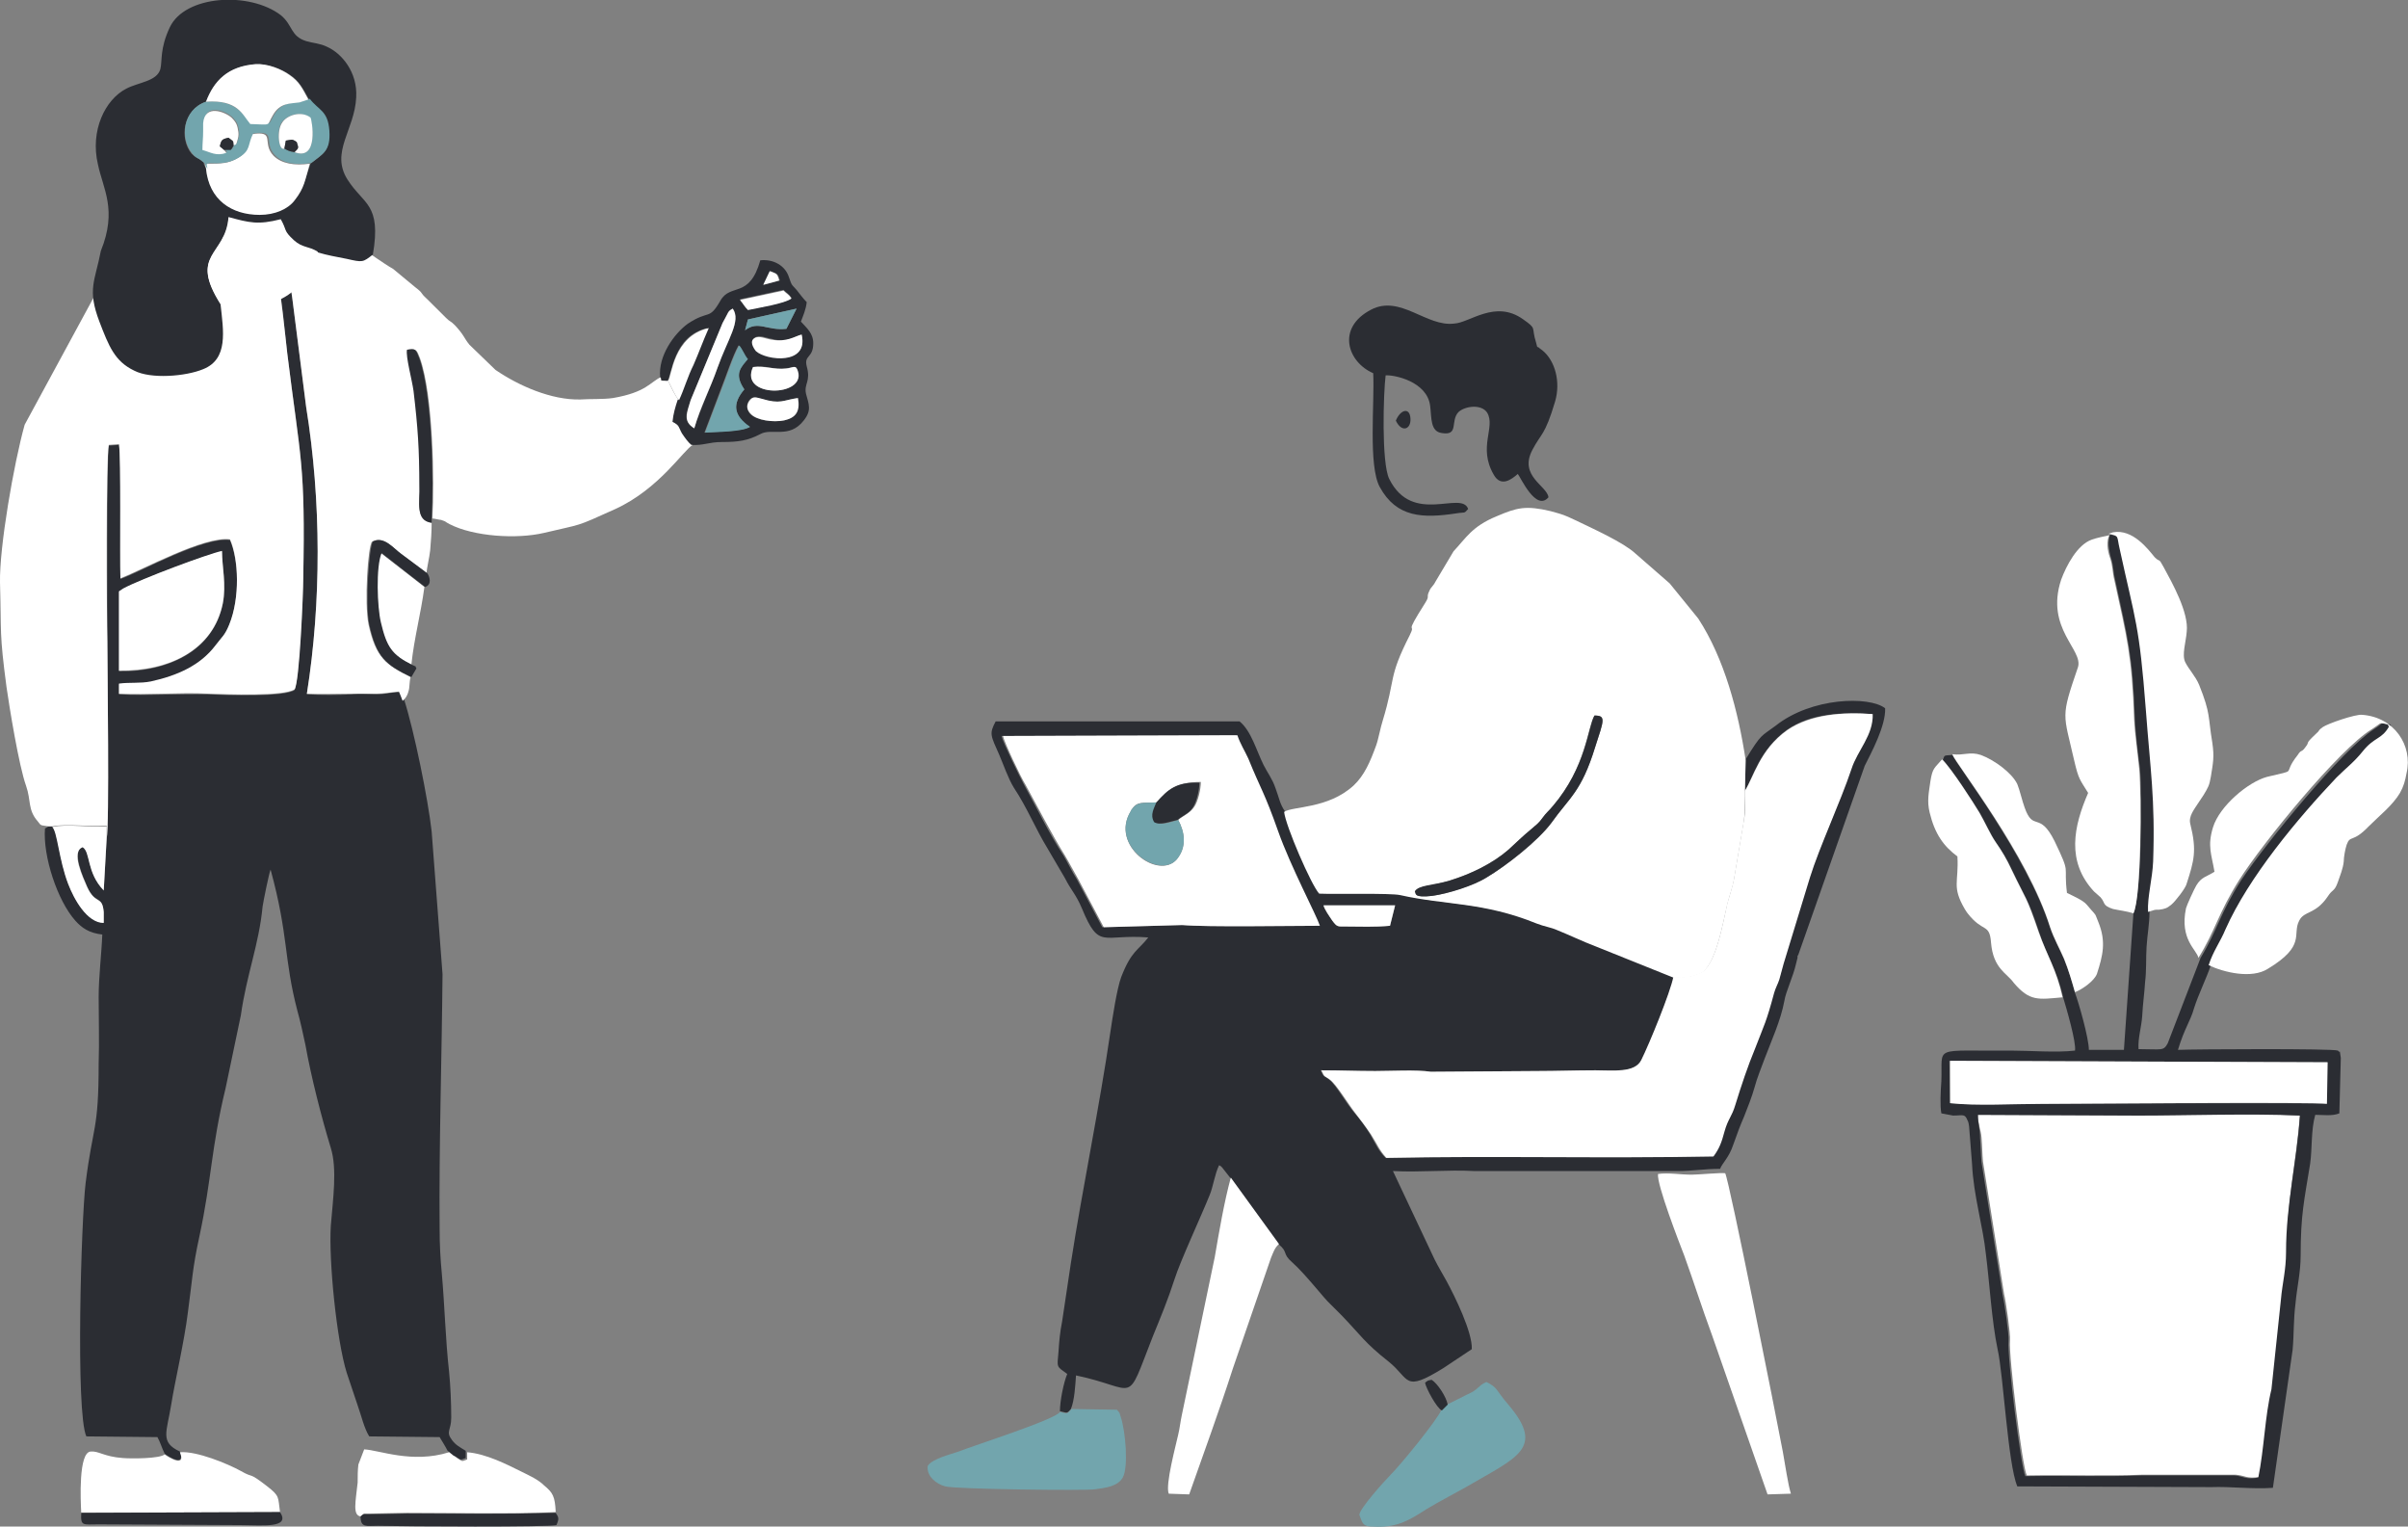 <svg width="426" height="270" viewBox="0 0 426 270" fill="none" xmlns="http://www.w3.org/2000/svg">
<rect x="0" y="0" width="426" height="270" fill="#808080" stroke="none"/>
<g clip-path="url(#clip0)">
<path fill-rule="evenodd" clip-rule="evenodd" d="M308.824 134.306L308.695 139.858C310.116 137.534 311.279 132.628 316.059 129.142C320.193 126.172 326.006 125.914 331.174 126.301C331.174 130.046 328.461 132.886 327.428 135.985C325.49 141.794 321.872 149.799 320.064 155.222L315.413 170.457C315.154 171.361 315.025 172.393 314.638 173.297C314.379 174.072 313.992 174.717 313.733 175.621C312.312 180.915 312.054 181.044 310.374 185.433C309.082 188.532 307.92 192.147 306.886 195.375C306.24 197.57 305.594 197.828 304.948 200.152C304.431 202.089 304.044 203.121 303.01 204.542C283.502 204.8 264.124 204.413 245.133 204.8C243.841 203.509 243.453 202.476 242.42 200.668C241.644 199.377 240.611 197.957 239.577 196.795C238.156 195.117 236.348 191.889 235.185 190.985C234.151 190.081 234.281 190.727 233.635 189.307C236.994 189.307 239.707 189.436 243.195 189.436C245.908 189.436 250.559 189.178 253.013 189.565L272.134 189.436C275.493 189.436 278.981 189.307 282.34 189.307C285.44 189.307 289.316 189.823 290.479 187.499C291.9 184.659 295.517 175.621 296.163 172.781L282.34 167.229C280.143 166.454 277.56 165.163 275.622 164.389C274.459 163.872 273.296 163.743 272.004 163.227C262.444 159.482 255.856 160.128 247.846 158.191C246.166 157.804 236.218 158.062 233.505 157.933C232.084 156.255 227.692 145.926 227.304 143.473C226.4 142.182 226.271 141.02 225.625 139.341C225.108 137.792 224.204 136.63 223.558 135.339C222.266 132.757 221.361 129.271 219.294 127.592H176.144C174.982 129.787 175.24 130.046 176.79 133.531C177.566 135.339 178.341 137.663 179.374 139.341C181.7 142.827 183.25 146.701 185.317 150.057C186.351 151.865 187.384 153.543 188.418 155.351C189.451 157.417 190.356 158.191 191.389 160.644C194.49 168.133 195.006 165.163 203.145 165.809C201.337 168.133 200.174 168.133 198.365 172.781C197.59 174.846 196.815 180.011 196.428 182.593C194.49 195.891 191.518 210.093 189.451 223.392C188.934 226.748 188.418 230.364 187.901 233.72C187.513 235.657 187.384 237.206 187.255 239.143C186.997 241.983 186.867 241.596 188.805 243.016C188.159 244.566 187.513 247.793 187.513 249.601C188.805 249.859 188.676 250.117 189.451 249.213C190.097 247.664 190.226 245.082 190.356 243.274C201.466 245.598 199.011 248.955 203.921 236.432C205.342 232.946 206.634 229.847 207.796 226.232C208.83 223.004 212.318 215.516 213.998 211.384C214.643 209.835 214.902 207.64 215.677 206.091C216.065 206.349 215.806 206.091 216.194 206.478L217.615 208.286L226.142 220.035C227.95 221.455 226.787 221.713 228.596 223.263C231.051 225.457 234.281 229.718 235.314 230.622L237.252 232.558L237.381 232.687C240.74 236.173 241.386 237.465 245.649 240.821C249.525 243.92 248.233 246.373 255.339 241.983L260.377 238.627C260.506 235.657 257.406 229.331 255.856 226.49C255.21 225.328 254.434 224.037 253.788 222.746L246.425 207.124C251.205 207.382 256.114 206.866 260.765 207.124H297.068C299.264 207.124 301.589 206.737 304.302 206.737C304.69 205.704 305.853 204.8 306.628 202.476C307.403 200.281 307.79 199.248 308.566 197.441C309.082 196.15 309.987 193.826 310.374 192.405C310.891 190.469 311.537 189.049 312.183 187.241C313.346 184.142 315.025 180.527 315.671 177.041C315.929 175.363 317.221 172.781 317.738 170.457L317.997 169.424C317.997 169.295 317.997 169.295 317.997 169.166C317.997 169.037 317.997 169.037 318.126 168.907L329.882 135.468C331.045 133.144 333.629 128.367 333.499 125.268C330.657 123.074 320.451 123.332 314.121 128.367C311.537 130.304 311.666 129.658 308.824 134.306ZM218.648 130.046C219.165 131.466 219.94 132.628 220.586 134.177C222.783 139.6 223.428 140.116 225.883 147.088C228.079 153.285 232.601 161.806 233.247 163.743C227.95 163.743 213.352 164.001 208.959 163.614L195.006 164.001L190.485 155.48C189.58 154.06 188.934 152.64 188.159 151.349C185.705 147.604 183.508 143.086 181.183 138.825C180.408 137.405 177.436 131.337 177.178 130.175L218.648 130.046ZM245.908 163.743C243.195 164.001 240.611 163.872 238.285 163.872C236.606 163.872 236.477 164.001 235.702 162.839C235.185 162.065 234.281 160.903 234.151 160.128H246.812L245.908 163.743Z" fill="#2B2D33"/>
<path fill-rule="evenodd" clip-rule="evenodd" d="M227.174 143.602C227.432 146.055 231.954 156.513 233.375 158.062C236.088 158.191 246.036 157.933 247.715 158.321C255.725 160.128 262.314 159.483 271.874 163.356C273.166 163.872 274.329 164.001 275.491 164.518C277.429 165.292 280.142 166.584 282.209 167.358L296.033 172.91C298.1 173.039 298.875 172.91 300.684 172.264C303.526 171.102 304.818 163.098 305.593 159.87C305.981 158.321 306.497 157.029 306.756 155.609L308.435 145.668C308.823 143.215 308.564 142.311 308.694 139.987L308.823 134.435C307.531 125.914 305.076 116.489 300.425 109.388L295.387 103.191L289.315 97.897C287.248 95.961 281.822 93.508 278.592 91.958C276.654 91.055 276.654 91.055 274.329 90.409C269.936 89.376 268.386 89.763 264.768 91.313C260.376 93.12 259.342 95.186 257.146 97.51L253.916 102.933C253.529 103.707 253.141 103.836 252.883 104.482C252.237 105.773 253.012 105.257 252.108 106.677C248.103 113.003 250.687 109.775 249.395 112.358C245.519 119.975 246.94 119.846 244.615 127.463C244.227 128.625 243.84 130.82 243.452 131.853C242.418 134.694 241.385 137.147 239.447 138.954C234.925 143.086 228.724 142.569 227.174 143.602ZM250.299 157.675C250.945 156.642 253.4 156.771 256.5 155.738C260.247 154.576 263.993 152.769 266.836 150.316C268.257 149.025 269.419 147.863 270.84 146.701C271.874 145.797 272.262 145.668 272.908 144.635C273.554 143.731 274.07 143.473 274.716 142.569C280.659 135.597 280.788 128.625 282.08 126.56C284.147 126.56 283.76 127.334 282.209 132.111C279.755 139.987 277.688 140.891 274.458 145.539C272.132 148.766 266.448 153.156 262.96 155.222C260.764 156.513 256.242 158.062 253.4 158.45C250.041 158.837 250.557 158.062 250.299 157.675Z" fill="white"/>
<path fill-rule="evenodd" clip-rule="evenodd" d="M406.88 197.311C397.836 196.795 387.243 197.182 378.328 197.311L349.906 197.182C349.906 198.731 350.423 199.764 350.552 201.185C350.681 202.734 350.681 204.025 350.811 205.445L354.557 228.943C354.816 229.847 355.72 236.044 355.591 237.077C355.332 239.788 357.787 259.542 358.562 260.962C365.538 260.833 372.773 261.091 379.104 260.833H395.511C397.19 260.962 397.449 261.608 399.774 261.22C400.808 256.185 400.937 250.375 402.1 245.598L403.779 229.718C404.037 226.748 404.683 224.553 404.683 221.326C404.425 212.934 406.234 205.445 406.88 197.311Z" fill="white"/>
<path fill-rule="evenodd" clip-rule="evenodd" d="M308.695 139.858C308.565 142.182 308.953 143.086 308.436 145.539L306.757 155.48C306.498 156.9 305.982 158.321 305.594 159.741C304.819 163.098 303.527 171.102 300.685 172.135C299.005 172.781 298.23 172.91 296.034 172.781C295.517 175.492 291.771 184.659 290.349 187.499C289.187 189.823 285.311 189.307 282.21 189.307C278.722 189.307 275.363 189.436 272.004 189.436L253.142 189.565C250.688 189.178 246.037 189.436 243.324 189.436C239.836 189.436 237.123 189.307 233.764 189.307C234.41 190.727 234.28 190.211 235.314 190.985C236.477 191.889 238.415 195.117 239.706 196.795C240.611 197.957 241.774 199.506 242.549 200.668C243.711 202.476 243.97 203.38 245.262 204.8C264.253 204.413 283.761 204.929 303.139 204.542C304.173 203.121 304.561 202.089 305.077 200.152C305.723 197.828 306.369 197.57 307.015 195.375C308.049 192.018 309.211 188.532 310.503 185.433C312.183 181.044 312.441 180.915 313.862 175.621C314.121 174.717 314.508 174.072 314.767 173.297C315.025 172.393 315.283 171.361 315.542 170.457L320.193 155.222C321.872 149.799 325.619 141.795 327.557 135.985C328.59 132.757 331.432 130.046 331.303 126.301C326.135 125.914 320.322 126.301 316.188 129.142C311.278 132.628 310.245 137.534 308.695 139.858Z" fill="white"/>
<path fill-rule="evenodd" clip-rule="evenodd" d="M177.436 130.175C177.694 131.337 180.536 137.405 181.44 138.825C183.766 143.085 186.091 147.604 188.417 151.348C189.192 152.64 189.838 153.931 190.742 155.48L195.264 164.001L209.217 163.614C213.609 164.001 228.208 163.743 233.505 163.743C232.859 161.806 228.337 153.285 226.141 147.088C223.686 140.116 223.04 139.599 220.844 134.177C220.198 132.757 219.423 131.595 218.906 130.045L177.436 130.175ZM208.441 145.022C209.604 147.217 209.992 149.799 208.183 151.994C204.953 155.738 196.297 149.541 200.044 143.473C200.044 143.473 200.173 143.344 200.173 143.215C201.207 141.665 201.982 142.053 204.695 141.923C206.762 139.599 208.183 138.308 212.446 138.308C212.446 139.6 211.93 141.794 211.284 142.698C210.509 143.86 209.346 144.247 208.441 145.022Z" fill="white"/>
<path fill-rule="evenodd" clip-rule="evenodd" d="M377.423 161.548L375.744 185.692H369.543C369.543 183.626 367.734 177.3 367.088 175.621C366.571 173.685 365.925 171.49 365.15 169.682C364.375 167.875 363.342 166.067 362.696 164.13C358.561 151.22 346.159 135.339 345.384 133.532C343.704 133.661 344.092 133.532 343.704 134.435C345.384 136.114 349.13 141.924 350.293 143.86C351.198 145.41 352.231 147.734 353.135 149.025C354.298 150.703 355.073 151.994 355.978 153.931C358.561 159.353 358.561 158.45 360.758 164.905C362.179 169.295 363.858 171.361 365.021 176.525C365.538 178.203 367.346 184.401 367.088 185.821C363.858 186.208 359.078 185.821 355.719 185.821C341.637 185.95 343.704 184.788 343.446 191.243C343.317 192.922 343.188 195.633 343.446 196.924L345.513 197.312C347.322 197.312 347.58 196.924 348.097 198.215C348.226 198.344 348.355 199.119 348.355 199.248L348.872 205.833C349.13 211.514 350.81 216.807 351.327 221.842C351.973 226.878 352.36 233.72 353.394 238.627C354.427 243.145 355.202 258.897 356.882 262.899L391.247 263.028C394.477 262.899 398.482 263.416 402.099 263.157L405.587 238.756C405.846 235.915 405.716 233.591 406.104 230.493C406.362 227.652 407.008 225.07 407.008 222.101C407.008 214.741 407.654 212.288 408.688 205.833C409.075 203.122 408.817 199.894 409.592 197.182C411.013 197.182 412.563 197.441 413.855 196.924L414.114 187.112C413.726 184.917 414.243 186.596 413.597 185.821C412.693 185.434 388.275 185.563 385.304 185.692C386.467 181.818 387.5 180.656 388.146 178.333C388.921 175.879 390.343 173.039 391.118 170.715C391.893 168.391 393.056 166.584 394.089 164.389C398.223 155.093 406.879 144.764 413.726 137.534C415.406 135.856 416.827 134.823 418.377 132.886C420.444 130.304 421.736 130.691 423.028 128.496C422.382 127.98 423.803 128.367 422.124 127.98C421.219 127.722 421.736 127.851 419.927 129.013C414.372 132.628 400.936 149.025 396.544 155.609C392.797 161.419 392.28 164.518 389.309 169.424L383.495 184.53C382.72 185.95 382.462 185.563 378.328 185.563C378.199 183.626 378.844 181.689 378.974 179.753C379.103 177.429 379.361 175.75 379.49 173.685C379.749 171.619 379.62 169.553 379.749 167.487C379.878 165.292 380.266 163.485 380.266 161.29C380.266 158.708 381.041 155.48 381.17 152.511C381.687 141.278 380.653 136.114 379.878 125.656C378.715 110.55 378.199 110.163 375.227 97.123C374.71 94.928 375.227 94.928 373.289 94.54C372.902 95.573 373.031 97.123 373.418 98.543C373.935 100.092 373.806 100.996 374.194 102.545C376.39 112.745 377.294 115.714 377.682 127.205C377.811 129.787 378.199 133.144 378.586 135.985C378.974 140.633 378.844 158.708 377.423 161.548ZM344.996 195.117L344.867 187.628L411.659 187.887L411.53 195.246C410.238 194.988 365.021 195.246 361.145 195.246C356.365 195.117 349.776 195.633 344.996 195.117ZM349.906 197.182L378.328 197.312C387.242 197.312 397.836 196.924 406.879 197.312C406.362 205.445 404.424 212.934 404.424 221.455C404.424 224.683 403.778 226.878 403.52 229.847L401.841 245.728C400.678 250.505 400.549 256.315 399.515 261.35C397.19 261.737 396.931 261.092 395.252 260.963H378.845C372.514 261.221 365.279 260.963 358.303 261.092C357.528 259.671 355.073 239.918 355.332 237.206C355.461 236.173 354.557 230.105 354.298 229.072L350.552 205.575C350.422 204.154 350.422 202.863 350.293 201.314C350.293 199.636 349.906 198.732 349.906 197.182Z" fill="#2B2D33"/>
<path fill-rule="evenodd" clip-rule="evenodd" d="M388.923 169.424C391.894 164.647 392.411 161.548 396.158 155.609C400.421 148.895 413.857 132.499 419.541 129.013C421.35 127.851 420.833 127.851 421.738 127.98C423.288 128.367 421.996 127.98 422.642 128.496C421.35 130.82 420.058 130.304 417.991 132.886C416.441 134.823 415.02 135.855 413.34 137.534C406.493 144.764 397.837 155.093 393.703 164.389C392.799 166.583 391.507 168.262 390.732 170.715C393.445 172.006 398.354 173.168 401.196 171.36C408.043 167.229 405.459 165.292 406.751 162.839C407.656 161.032 409.594 161.806 411.79 158.579C412.694 157.158 412.953 157.804 413.598 155.996C413.986 154.834 414.503 153.672 414.632 152.381C414.632 151.607 414.89 150.187 415.149 149.412C415.795 147.604 416.182 149.154 419.024 146.184C420.962 144.247 423.288 142.44 424.58 140.245C425.226 139.083 425.484 138.179 425.742 136.759C426.905 131.853 423.546 126.818 417.862 126.43C416.699 126.301 411.79 127.98 410.885 128.625C409.981 129.271 410.498 129.142 409.723 129.787C407.526 131.853 408.818 130.949 407.785 132.24C407.139 133.144 407.139 132.499 406.493 133.531C403.522 137.276 406.881 135.984 401.067 137.405C397.708 138.308 392.669 142.569 391.507 146.313C390.473 149.67 391.248 151.09 391.765 154.189C390.344 155.093 389.44 155.093 388.535 156.642C388.148 157.288 386.856 160.128 386.727 160.644C385.564 166.196 388.665 168.004 388.923 169.424Z" fill="white"/>
<path fill-rule="evenodd" clip-rule="evenodd" d="M242.936 66.007C243.195 71.301 242.032 82.404 244.099 86.148C247.071 91.571 251.721 91.7 257.664 90.796C259.215 90.538 258.956 90.925 259.731 90.022C258.569 86.665 249.913 92.991 245.779 84.728C244.358 81.888 244.745 69.364 245.133 66.394C246.554 66.265 252.497 67.427 253.013 71.817C253.272 73.883 253.013 76.336 255.08 76.594C258.181 77.111 256.502 74.399 258.052 72.85C259.215 71.817 262.057 71.43 263.09 72.979C264.641 75.561 261.411 79.047 264.253 83.953C265.545 86.277 267.483 84.728 268.516 83.824C269.033 84.47 271.746 90.538 273.942 87.956C273.684 85.89 268.646 84.212 271.1 79.564C272.65 76.594 273.296 77.111 275.105 71.042C276.139 67.556 275.105 63.812 272.909 62.005L272.392 61.617C271.746 60.972 272.134 62.005 271.746 60.585C270.842 57.744 272.004 58.261 269.421 56.453C264.511 52.967 259.99 57.099 257.277 57.228C252.367 57.873 247.717 52.063 242.549 54.775C236.348 58.002 238.415 64.07 242.936 66.007Z" fill="#2B2D33"/>
<path fill-rule="evenodd" clip-rule="evenodd" d="M377.424 161.548C378.845 158.708 378.845 140.632 378.457 136.114C378.199 133.273 377.682 129.916 377.553 127.334C377.165 115.843 376.261 112.745 374.065 102.674C373.677 101.125 373.806 100.221 373.289 98.672C372.773 97.252 372.643 95.702 373.16 94.669C372.514 94.799 370.706 95.186 370.06 95.444C367.476 96.348 365.538 100.092 364.634 102.545C361.791 111.195 368.639 114.94 367.605 118.038C364.504 127.076 365.021 126.043 366.959 134.564C367.734 137.921 367.993 137.921 369.414 140.245C366.83 146.184 365.538 152.381 370.447 157.675L371.61 158.708C372.514 159.741 371.868 160.128 373.806 160.773C374.969 161.032 376.261 161.161 377.424 161.548Z" fill="white"/>
<path fill-rule="evenodd" clip-rule="evenodd" d="M380.008 161.29C381.429 160.903 380.912 160.903 381.945 160.903C382.979 160.774 383.367 160.644 384.142 159.999C384.788 159.482 386.726 157.029 386.855 156.255C388.147 152.252 388.663 150.445 387.501 145.797C387.113 144.377 388.147 143.215 389.051 141.794L389.826 140.632C390.601 139.341 390.86 138.954 391.118 137.405C391.506 134.952 391.764 133.919 391.376 131.337C390.601 126.689 391.118 126.301 389.051 121.137C388.405 119.588 387.242 118.426 386.596 117.135C385.95 115.843 386.726 113.52 386.855 111.712C387.242 108.355 384.271 103.062 382.721 100.221C381.816 98.543 382.204 99.576 381.17 98.543C380.008 97.123 377.295 93.508 373.806 94.153L373.031 94.411C374.969 94.799 374.452 94.799 374.969 96.993C377.811 110.034 378.457 110.421 379.62 125.527C380.395 135.985 381.299 141.278 380.912 152.381C380.783 155.48 379.878 158.579 380.008 161.29Z" fill="white"/>
<path fill-rule="evenodd" clip-rule="evenodd" d="M344.996 195.117C349.647 195.633 356.365 195.246 361.274 195.246C365.15 195.246 410.367 194.859 411.659 195.246L411.788 187.887L344.996 187.628V195.117Z" fill="white"/>
<path fill-rule="evenodd" clip-rule="evenodd" d="M293.321 207.64C293.062 209.448 297.067 219.777 297.971 222.101C299.651 226.749 301.072 231.267 302.881 236.174L312.699 264.319L316.833 264.19C316.317 262.641 315.8 258.897 315.412 256.831C314.12 249.988 305.981 209.061 305.206 207.511C304.56 207.382 300.426 207.769 299.263 207.769C297.196 207.769 295.258 207.382 293.321 207.64Z" fill="white"/>
<path fill-rule="evenodd" clip-rule="evenodd" d="M226.269 220.035L217.743 208.286C216.58 212.546 215.676 217.84 214.901 222.359L209.087 250.246C208.829 251.408 208.699 252.699 208.441 253.732C208.053 255.54 206.116 262.641 206.762 264.19L210.379 264.319C212.963 256.96 215.676 249.601 218.13 241.983L224.848 222.488C225.236 221.584 225.494 220.68 226.269 220.035Z" fill="white"/>
<path fill-rule="evenodd" clip-rule="evenodd" d="M187.512 249.73C186.866 251.021 172.267 255.669 169.684 256.702C168.262 257.218 164.903 257.993 164.128 259.284C163.87 261.091 165.679 262.512 167.229 262.899C169.038 263.415 192.292 263.674 193.713 263.415C195.651 263.157 197.718 262.899 198.622 261.35C199.656 259.542 199.139 253.087 198.235 250.504C197.976 249.601 198.106 249.988 197.589 249.342L189.579 249.213C188.675 250.246 188.804 249.988 187.512 249.73Z" fill="#72A5AD"/>
<path fill-rule="evenodd" clip-rule="evenodd" d="M364.893 176.396C363.73 171.231 362.18 169.166 360.629 164.776C358.433 158.321 358.433 159.224 355.849 153.802C354.945 151.865 354.17 150.574 353.007 148.896C352.103 147.604 351.069 145.28 350.165 143.731C349.002 141.794 345.255 135.985 343.576 134.306C342.284 135.855 341.896 135.726 341.509 138.179C341.251 140.116 340.863 141.665 341.38 143.731C342.284 147.475 343.834 149.67 346.289 151.478C346.547 156.126 345.255 156.771 347.581 160.774C347.968 161.419 347.839 161.161 348.098 161.548C350.811 165.034 351.973 163.227 352.232 166.713C352.619 171.361 355.074 172.135 356.237 173.814C359.079 177.17 360.629 176.783 364.893 176.396Z" fill="white"/>
<path fill-rule="evenodd" clip-rule="evenodd" d="M255.983 248.439L254.95 249.472C254.046 251.408 247.844 259.026 245.907 260.963C244.873 261.995 240.48 266.902 240.48 267.934C240.997 269.226 240.997 269.871 242.418 270C246.294 270.258 248.361 269.484 251.591 267.418C252.754 266.643 253.141 266.514 254.175 265.869L259.342 263.028C268.386 257.735 273.424 256.185 266.836 248.439C264.51 245.728 265.027 245.469 262.96 244.437C262.055 244.824 261.926 245.082 261.151 245.728C260.505 246.244 260.118 246.373 259.601 246.631L255.983 248.439Z" fill="#72A5AD"/>
<path fill-rule="evenodd" clip-rule="evenodd" d="M345.385 133.402C346.16 135.339 358.691 151.09 362.696 164.001C363.342 165.938 364.376 167.746 365.151 169.553C365.926 171.49 366.572 173.685 367.089 175.492C368.381 174.976 370.448 173.555 370.965 172.264C371.998 169.037 372.644 166.584 371.223 163.098C370.577 161.548 370.965 162.065 369.931 160.903L369.156 159.999C368.51 159.224 366.701 158.45 365.668 157.933C365.022 152.64 366.443 154.964 363.472 148.766C360.759 143.344 359.725 147.217 358.175 142.827C357.787 141.795 357.27 139.6 356.883 138.696C355.978 136.759 352.878 134.435 350.423 133.532C348.485 132.886 347.452 133.661 345.385 133.402Z" fill="white"/>
<path fill-rule="evenodd" clip-rule="evenodd" d="M250.299 157.675C250.557 158.062 250.04 158.837 253.399 158.45C256.242 158.062 260.763 156.642 262.96 155.222C266.448 153.156 272.003 148.766 274.458 145.539C277.687 141.02 279.754 140.116 282.209 132.111C283.759 127.334 284.147 126.56 282.08 126.56C280.917 128.625 280.659 135.597 274.716 142.569C273.941 143.473 273.553 143.731 272.907 144.635C272.132 145.668 271.874 145.797 270.84 146.701C269.419 147.863 268.256 149.025 266.835 150.316C263.993 152.769 260.247 154.576 256.5 155.738C253.399 156.642 250.945 156.513 250.299 157.675Z" fill="#2B2D33"/>
<path fill-rule="evenodd" clip-rule="evenodd" d="M208.442 145.022C207.15 145.409 205.341 146.055 204.308 145.409C203.404 143.989 204.308 142.956 204.696 141.923C201.982 142.052 201.207 141.794 200.174 143.214C200.174 143.214 200.045 143.344 200.045 143.473C196.298 149.541 205.083 155.609 208.184 151.994C209.992 149.799 209.605 147.217 208.442 145.022Z" fill="#72A5AD"/>
<path fill-rule="evenodd" clip-rule="evenodd" d="M245.907 163.743L246.811 160.128H234.15C234.28 160.773 235.184 162.065 235.701 162.839C236.605 164.001 236.605 163.872 238.285 163.872C240.61 163.872 243.194 164.001 245.907 163.743Z" fill="white"/>
<path fill-rule="evenodd" clip-rule="evenodd" d="M204.567 141.924C204.179 142.956 203.404 144.118 204.179 145.409C205.213 146.055 207.022 145.28 208.313 145.022C209.218 144.247 210.381 143.86 211.026 142.827C211.672 141.924 212.189 139.729 212.189 138.438C208.055 138.308 206.634 139.6 204.567 141.924Z" fill="#2B2D33"/>
<path fill-rule="evenodd" clip-rule="evenodd" d="M255.081 249.471L256.114 248.439C255.856 247.018 254.306 244.694 253.272 244.049C252.497 244.178 252.626 244.178 252.109 244.565C252.239 245.469 254.176 249.084 255.081 249.471Z" fill="#2B2D33"/>
<path fill-rule="evenodd" clip-rule="evenodd" d="M246.941 74.4C247.975 76.594 249.654 75.949 249.525 74.012C249.396 71.946 247.717 72.463 246.941 74.4Z" fill="#2B2D33"/>
</g>
<g clip-path="url(#clip1)">
<path fill-rule="evenodd" clip-rule="evenodd" d="M18.865 148.328L18.352 157.383C15.272 154.195 16.042 150.624 14.63 149.731C12.577 150.496 14.758 155.215 15.4 156.745C16.812 160.061 17.967 158.148 18.352 161.209C18.352 161.847 18.352 162.485 18.352 163.122C15.272 163.122 13.09 158.914 12.063 156.235C10.395 151.899 10.267 146.925 9.24 146.16H8.598L7.956 146.542C7.571 151.389 10.138 159.296 13.347 162.867C14.502 164.143 15.785 165.035 18.095 165.291C17.967 168.734 17.454 172.688 17.454 176.386C17.454 180.213 17.582 184.294 17.454 188.12C17.454 200.109 16.427 198.961 15.143 209.291C14.373 215.668 13.347 249.721 15.272 254.058L27.849 254.185C28.363 255.078 28.619 256.098 29.133 257.119C29.774 257.629 32.855 259.542 31.828 256.736C28.234 255.078 29.518 253.292 30.288 248.446C30.93 244.365 32.598 237.35 33.24 232.121C34.01 226.509 34.01 224.469 35.293 218.602C37.475 208.399 37.347 203.042 39.913 192.456L42.609 179.575C43.636 172.305 45.817 167.076 46.459 160.317C46.587 159.424 47.614 154.322 47.871 153.812C51.079 165.546 50.181 169.499 52.619 178.81C53.133 180.595 53.646 183.018 54.031 184.804C55.058 190.543 56.855 197.558 58.523 203.042C59.678 206.741 58.908 212.097 58.523 216.816C58.138 222.938 59.55 237.095 61.347 242.834L63.272 248.573C63.913 250.359 64.427 252.655 65.325 254.058L77.775 254.185C78.159 254.823 78.801 255.843 79.186 256.608L79.7 256.991L79.828 257.119C80.341 257.501 79.956 257.374 80.598 257.629C81.625 258.266 81.368 258.266 82.395 257.884V256.608C81.368 255.971 80.598 255.588 79.956 254.695C78.801 253.165 79.828 253.037 79.828 250.742C79.828 248.191 79.7 245.13 79.443 242.579C78.801 236.84 78.673 230.973 78.159 225.234C77.903 222.556 77.775 220.132 77.775 217.326C77.646 202.659 78.159 187.227 78.288 172.305L76.363 147.052C75.721 141.313 73.282 129.325 71.486 123.713L70.587 122.437C69.176 122.437 68.149 122.82 66.48 122.82C65.069 122.82 63.785 122.693 62.373 122.82C59.55 122.948 56.983 122.948 54.288 122.82C56.855 106.495 56.855 88.767 54.16 72.059L51.721 52.929C50.951 47.062 50.694 48.337 49.154 44.639H48.127C47.229 45.914 48.384 46.679 48.898 48.465C49.796 51.398 50.438 59.433 50.823 62.622C53.261 81.625 54.031 82.135 53.646 102.414C53.646 104.965 52.876 120.907 52.106 122.055C50.309 123.33 40.17 122.948 36.833 122.82C31.7 122.693 26.181 123.075 21.047 122.82V121.035C22.972 120.779 24.769 121.035 26.694 120.652C31.315 119.632 35.422 117.846 38.117 114.275C39.272 112.744 39.785 112.489 40.555 110.576C42.48 105.857 42.224 99.098 40.684 95.527C36.063 94.889 25.154 101.011 21.304 102.414C21.176 98.205 21.432 81.115 21.047 78.692L19.25 78.819C18.865 80.86 18.994 109.173 18.994 113.51C18.994 117.463 19.379 146.67 18.865 148.328ZM21.817 104.199C24.898 102.414 36.833 97.95 39.272 97.567C39.272 100.373 40.17 103.562 39.4 106.878C37.732 114.913 30.031 118.866 21.047 118.739V104.71L21.817 104.199Z" fill="#2B2D33"/>
<path fill-rule="evenodd" clip-rule="evenodd" d="M8.6 146.16H9.241C11.937 145.649 15.915 146.287 18.867 146.032V148.2C19.38 146.542 18.995 117.336 18.995 113.382C18.867 109.046 18.739 80.732 19.252 78.691L21.049 78.564C21.434 81.115 21.177 98.205 21.305 102.286C25.284 100.756 36.193 94.761 40.685 95.399C42.225 98.843 42.482 105.73 40.557 110.449C39.787 112.362 39.273 112.617 38.118 114.147C35.423 117.718 31.316 119.504 26.696 120.524C24.771 120.907 22.974 120.652 21.049 120.907V122.692C26.183 122.947 31.701 122.437 36.835 122.692C40.172 122.82 50.182 123.203 52.108 121.927C53.006 120.779 53.648 104.837 53.648 102.286C54.033 81.88 53.134 81.37 50.824 62.494C50.439 59.178 49.669 51.271 48.899 48.337C48.386 46.552 47.231 45.786 48.129 44.511C45.947 44.383 44.535 45.149 40.044 42.343C39.53 42.088 39.017 41.578 38.503 41.322C36.578 39.92 36.963 38.389 33.241 39.282C28.878 40.302 26.696 41.96 23.872 44.383L21.819 46.552C21.562 46.934 19.509 48.592 17.84 50.76C17.327 51.398 17.199 51.653 16.814 52.163L4.364 75.12C2.439 82.007 -0.128 96.802 0.001 103.051C0.257 112.234 -0.128 111.852 1.156 121.545C1.669 125.116 3.338 135.446 4.621 139.017C5.519 141.568 4.878 143.226 6.675 145.267C7.316 146.16 7.188 145.904 8.6 146.16Z" fill="white"/>
<path fill-rule="evenodd" clip-rule="evenodd" d="M49.154 44.511C50.694 48.21 50.951 46.934 51.721 52.801L54.16 71.932C56.855 88.64 56.855 106.495 54.288 122.693C56.983 122.82 59.55 122.693 62.373 122.693C63.914 122.693 65.069 122.693 66.481 122.693C68.021 122.693 69.176 122.437 70.588 122.31L71.229 123.968L71.358 123.84C71.358 123.84 71.999 123.33 72.256 122.31C72.513 121.545 72.384 120.652 72.641 119.759C68.277 117.591 66.481 116.316 65.197 110.449C64.427 106.75 65.069 96.419 65.839 95.782C67.892 94.761 69.561 96.93 70.844 97.95L75.465 101.394C75.465 100.628 75.978 98.588 76.106 97.312C76.234 95.654 76.363 94.251 76.363 92.466C73.411 92.083 74.309 88.767 74.309 85.961C74.309 79.329 74.181 75.631 73.283 69.126C73.026 67.213 71.871 63.004 72.128 61.856C73.668 61.729 73.668 61.729 74.309 63.387C76.62 69.891 76.876 85.196 76.491 91.701C76.748 91.701 77.775 91.956 78.031 91.956C79.186 92.338 78.545 92.211 79.571 92.721C83.807 94.889 91.379 95.399 96.256 94.251C103.186 92.593 101.518 93.359 108.833 90.043C116.662 86.471 121.026 79.457 122.566 78.692C122.053 78.181 121.411 77.416 120.898 76.651C120.128 75.503 120.384 75.376 119.229 74.61C119.358 73.207 119.871 71.932 120.128 70.784C119.486 70.147 118.587 68.233 118.202 67.341C116.406 67.341 117.304 67.341 116.919 66.703C114.994 67.596 114.352 69.381 108.448 70.401C106.652 70.657 104.47 70.529 102.673 70.657C97.539 70.784 91.764 68.233 87.657 65.427L83.037 60.964C82.01 59.688 82.138 59.306 80.47 57.52C79.571 56.627 79.7 57.01 78.93 56.245L75.593 52.929C74.053 51.526 75.079 52.036 73.411 50.761L69.561 47.572C65.967 45.531 60.448 40.685 55.571 40.175C54.416 41.323 54.801 41.578 53.133 42.853C51.208 43.873 51.079 44.129 49.154 44.511Z" fill="white"/>
<path fill-rule="evenodd" clip-rule="evenodd" d="M116.791 66.703C117.305 67.213 116.278 67.341 118.075 67.341C118.845 66.576 118.973 59.433 125.134 58.03C124.107 60.326 123.337 62.494 122.438 64.535C121.54 66.576 120.898 68.871 119.872 70.784C119.487 71.932 119.101 73.208 118.973 74.611C120.257 75.248 120 75.503 120.642 76.651C121.155 77.416 121.797 78.309 122.31 78.692C124.492 78.819 125.39 78.182 127.7 78.182C130.652 78.182 132.321 77.927 134.503 76.779C136.556 75.631 139.636 77.671 142.203 74.355C143.615 72.57 143.101 71.55 142.588 69.636C142.203 67.851 143.487 67.468 142.716 64.79C142.203 62.749 143.872 63.387 143.872 60.709C143.872 58.923 142.716 58.03 141.69 56.883C142.075 55.862 142.588 54.714 142.716 53.439C142.075 52.801 141.433 51.909 140.92 51.271C139.893 50.123 140.15 50.633 139.508 48.848C138.866 47.062 136.941 45.787 134.503 46.042C132.577 52.929 129.241 49.995 127.444 53.184C125.39 56.755 125.519 54.714 121.668 57.265C119.23 59.051 116.406 63.005 116.791 66.703ZM136.299 47.955C137.454 48.465 137.583 48.21 137.968 49.613L135.144 50.378L136.299 47.955ZM138.61 51.271C139.251 51.909 139.508 51.909 140.021 52.674C138.866 53.694 134.118 54.332 132.321 54.714C131.679 54.077 131.551 53.567 130.909 52.929L138.61 51.271ZM140.92 54.587L139.123 58.158C135.658 58.541 134.118 56.627 131.807 58.413L132.321 56.5L140.92 54.587ZM122.823 75.758C120.77 74.483 121.412 73.08 122.182 70.784L127.829 57.138C128.984 55.097 128.599 55.097 129.626 54.587C131.166 56.755 128.727 60.071 126.93 65.045C125.647 68.744 123.978 72.06 122.823 75.758ZM141.818 59.178C143.101 64.535 135.529 63.642 133.861 61.984C133.219 61.346 132.706 60.199 133.604 59.688C134.374 59.178 135.658 59.816 136.556 59.944C139.251 60.709 140.663 59.433 141.818 59.178ZM131.679 68.871C129.497 71.422 129.754 73.59 132.577 75.503C131.166 76.396 126.802 76.269 124.62 76.524L127.572 68.744C128.342 66.831 129.626 62.877 130.652 61.091C131.422 61.857 131.551 62.749 132.192 63.515C131.166 64.918 129.754 66.065 131.679 68.871ZM133.219 64.918C135.401 64.535 136.813 65.428 138.995 65.173C140.278 65.045 140.663 64.407 141.048 65.683C142.588 70.274 130.781 70.402 133.219 64.918ZM141.048 70.402C141.433 72.697 140.791 73.973 138.61 74.355C136.684 74.738 133.861 74.355 132.706 73.208C132.192 72.57 131.936 71.805 132.449 70.912C133.091 70.019 133.604 70.274 134.631 70.529C138.096 71.55 138.481 70.784 141.048 70.402Z" fill="#2B2D33"/>
<path fill-rule="evenodd" clip-rule="evenodd" d="M63.786 268.215C64.556 267.577 64.171 267.832 65.583 267.704L72 267.577C80.47 267.577 90.096 267.832 98.31 267.449C98.182 264.644 97.797 264.006 96.257 262.73C95.23 261.71 93.818 261.072 92.278 260.307C89.711 259.032 85.989 257.119 82.652 256.864V258.139C81.626 258.522 81.882 258.522 80.856 257.884C80.342 257.501 80.727 257.756 80.085 257.374L79.957 257.246L79.444 256.864C72.898 258.904 67.123 256.481 64.428 256.354L63.401 259.032C63.273 260.052 63.273 261.2 63.273 262.22C62.888 265.791 62.374 267.96 63.786 268.215Z" fill="white"/>
<path fill-rule="evenodd" clip-rule="evenodd" d="M14.375 267.577L49.541 267.449C49.156 264.771 49.541 264.644 47.231 262.858C43.766 260.18 45.049 261.583 42.611 260.18C40.3 258.904 34.782 256.609 31.83 256.864C32.985 259.669 29.776 257.756 29.134 257.246C28.236 258.011 23.231 258.011 21.691 257.884C18.354 257.629 17.455 256.609 16.044 256.736C13.862 256.864 14.247 265.409 14.375 267.577Z" fill="white"/>
<path fill-rule="evenodd" clip-rule="evenodd" d="M21.049 104.582V118.611C30.033 118.739 37.733 114.913 39.402 106.75C40.044 103.307 39.273 100.246 39.273 97.44C36.835 97.95 24.899 102.414 21.819 104.072L21.049 104.582Z" fill="white"/>
<path fill-rule="evenodd" clip-rule="evenodd" d="M72.771 117.591C73.284 112.744 74.439 108.663 75.081 103.817L67.38 97.822C66.353 100.246 66.61 107.388 67.252 110.066C68.279 114.402 69.305 115.805 72.771 117.591Z" fill="white"/>
<path fill-rule="evenodd" clip-rule="evenodd" d="M18.866 148.328V146.16C15.914 146.415 11.935 145.649 9.24 146.287C10.139 147.052 10.395 152.026 12.064 156.363C13.091 159.041 15.401 163.25 18.352 163.25C18.352 162.612 18.352 161.847 18.352 161.337C18.096 158.276 16.941 160.189 15.401 156.873C14.759 155.342 12.449 150.623 14.631 149.858C16.042 150.751 15.272 154.322 18.352 157.511L18.866 148.328Z" fill="white"/>
<path fill-rule="evenodd" clip-rule="evenodd" d="M63.787 268.214C63.787 270.255 64.814 269.872 66.867 269.872C71.873 270 97.156 270.127 98.439 269.745C98.953 268.597 98.825 268.342 98.311 267.577C90.097 267.832 80.472 267.704 72.001 267.704L65.584 267.832C64.172 267.832 64.557 267.577 63.787 268.214Z" fill="#2B2D33"/>
<path fill-rule="evenodd" clip-rule="evenodd" d="M14.375 267.577C14.246 270 14.631 269.617 17.455 269.617L42.61 269.745C46.332 269.745 51.466 270.383 49.541 267.449L14.375 267.577Z" fill="#2B2D33"/>
<path fill-rule="evenodd" clip-rule="evenodd" d="M72.77 119.759L73.668 118.228C73.283 117.591 73.925 118.101 72.898 117.591C69.305 115.805 68.406 114.402 67.38 110.066C66.738 107.388 66.481 100.245 67.508 97.822L75.209 103.816C76.492 103.434 75.979 101.903 75.594 101.393L70.973 97.95C69.561 96.929 67.893 94.761 65.968 95.781C65.326 96.547 64.556 106.75 65.326 110.449C66.61 116.315 68.278 117.591 72.77 119.759Z" fill="#2B2D33"/>
<path fill-rule="evenodd" clip-rule="evenodd" d="M76.364 92.466V91.701C76.749 85.196 76.492 69.764 74.182 63.387C73.54 61.729 73.54 61.602 72 61.857C71.743 63.004 72.898 67.213 73.155 69.126C73.925 75.631 74.182 79.457 74.182 85.962C74.31 88.767 73.412 92.083 76.364 92.466Z" fill="#2B2D33"/>
<path fill-rule="evenodd" clip-rule="evenodd" d="M131.679 68.871C129.753 66.065 131.165 64.918 132.32 63.514C131.679 62.749 131.422 61.856 130.78 61.091C129.753 62.877 128.47 66.831 127.7 68.744L124.748 76.523C126.802 76.396 131.294 76.396 132.705 75.503C129.753 73.463 129.497 71.422 131.679 68.871Z" fill="#72A5AD"/>
<path fill-rule="evenodd" clip-rule="evenodd" d="M122.824 75.758C123.851 72.06 125.648 68.744 126.931 65.045C128.728 59.944 131.167 56.755 129.626 54.587C128.728 55.097 128.985 55.097 127.83 57.138L122.183 70.784C121.541 73.08 120.771 74.483 122.824 75.758Z" fill="white"/>
<path fill-rule="evenodd" clip-rule="evenodd" d="M118.203 67.341C118.588 68.106 119.487 70.147 120.128 70.784C121.027 68.871 121.668 66.575 122.695 64.535C123.593 62.494 124.364 60.326 125.39 58.03C119.102 59.433 118.845 66.575 118.203 67.341Z" fill="white"/>
<path fill-rule="evenodd" clip-rule="evenodd" d="M134.759 70.529C133.732 70.274 133.218 70.019 132.577 70.912C131.935 71.805 132.192 72.57 132.833 73.207C133.86 74.355 136.812 74.738 138.737 74.355C140.919 73.845 141.561 72.697 141.176 70.401C138.481 70.784 138.095 71.549 134.759 70.529Z" fill="white"/>
<path fill-rule="evenodd" clip-rule="evenodd" d="M133.218 64.918C130.652 70.402 142.587 70.274 141.176 65.683C140.791 64.407 140.406 65.045 139.122 65.173C136.94 65.428 135.4 64.662 133.218 64.918Z" fill="white"/>
<path fill-rule="evenodd" clip-rule="evenodd" d="M141.819 59.178C140.664 59.433 139.252 60.581 136.429 60.071C135.53 59.944 134.247 59.306 133.477 59.816C132.578 60.326 133.22 61.474 133.733 62.112C135.53 63.77 143.102 64.662 141.819 59.178Z" fill="white"/>
<path fill-rule="evenodd" clip-rule="evenodd" d="M132.32 56.5L131.807 58.413C134.117 56.627 135.785 58.541 139.122 58.158L140.919 54.587L132.32 56.5Z" fill="#72A5AD"/>
<path fill-rule="evenodd" clip-rule="evenodd" d="M130.908 53.056C131.55 53.822 131.678 54.204 132.32 54.842C134.117 54.459 138.865 53.694 140.021 52.801C139.507 52.036 139.25 52.036 138.609 51.398L130.908 53.056Z" fill="white"/>
<path fill-rule="evenodd" clip-rule="evenodd" d="M135.016 50.378L137.839 49.613C137.454 48.21 137.326 48.465 136.171 47.955L135.016 50.378Z" fill="white"/>
<path fill-rule="evenodd" clip-rule="evenodd" d="M17.839 44.383C16.813 49.74 15.401 51.143 17.583 56.882C19.251 61.219 20.278 63.897 23.743 65.555C26.695 67.085 32.855 66.575 35.936 65.3C40.428 63.514 39.529 58.54 39.016 53.821C33.369 44.894 39.914 45.404 40.428 38.517C44.278 39.537 45.69 39.92 49.668 38.899C50.823 40.94 50.053 40.812 51.978 42.598C53.519 44.001 54.545 43.618 56.214 44.639C57.882 45.149 59.422 45.404 61.347 45.786C64.171 46.424 64.171 46.424 65.968 45.021C67.508 35.966 64.299 36.221 61.476 31.757C58.395 26.911 62.759 22.957 63.016 17.218C63.273 12.754 60.449 9.438 57.882 8.29C56.599 7.652 55.444 7.652 54.16 7.27C51.337 6.377 51.85 4.464 49.668 2.678C44.15 -1.531 32.727 -0.893 30.032 4.846C28.235 8.673 28.748 10.713 28.363 12.244C27.722 14.412 24.513 14.539 22.331 15.687C18.609 17.6 15.914 23.084 17.326 29.079C18.224 33.415 20.791 37.114 17.839 44.383ZM36.449 17.983C37.861 14.157 40.428 11.733 45.305 11.351C47.358 11.223 49.925 12.244 51.337 13.264C53.005 14.412 53.519 15.56 54.674 17.6C56.085 19.641 57.882 19.641 58.139 23.212C58.395 26.911 56.984 27.293 54.93 28.951C53.904 31.885 53.775 33.16 52.107 35.328C50.952 36.859 48.642 37.752 45.946 37.879C40.941 38.007 37.091 35.201 36.449 29.716C35.551 28.441 36.706 29.206 35.294 28.186C34.781 27.803 34.652 27.931 33.882 27.166C31.7 24.487 32.342 19.386 36.449 17.983Z" fill="#2B2D33"/>
<path fill-rule="evenodd" clip-rule="evenodd" d="M39.015 53.694C44.149 53.694 45.432 55.479 50.566 52.418C52.876 51.016 55.571 47.955 56.213 44.511C54.544 43.491 53.518 43.873 51.977 42.47C50.052 40.685 50.822 40.812 49.667 38.772C45.689 39.792 44.149 39.41 40.427 38.389C39.913 45.276 33.368 44.766 39.015 53.694Z" fill="white"/>
<path fill-rule="evenodd" clip-rule="evenodd" d="M36.45 29.844C36.964 35.328 40.942 38.007 45.948 38.007C48.643 38.007 50.953 36.986 52.108 35.456C53.905 33.16 53.905 32.012 54.803 28.951C52.108 29.334 49.798 28.951 48.386 27.548C46.204 25.253 48.899 23.084 44.536 23.722C43.381 25.763 44.151 26.655 42.097 27.931C40.429 28.951 39.017 28.951 36.707 28.951C36.322 29.461 36.065 27.931 36.45 29.844Z" fill="white"/>
<path fill-rule="evenodd" clip-rule="evenodd" d="M36.45 17.983C32.343 19.386 31.701 24.488 34.14 27.293C34.781 28.059 35.038 27.931 35.551 28.314C36.835 29.334 35.808 28.569 36.706 29.844C36.322 27.931 36.578 29.462 36.963 28.824C39.145 28.951 40.685 28.824 42.354 27.804C44.407 26.528 43.765 25.635 44.792 23.595C49.156 22.957 46.461 25.125 48.642 27.421C50.054 28.951 52.364 29.206 55.059 28.824C57.113 27.166 58.525 26.783 58.268 23.085C58.011 19.514 56.343 19.514 54.803 17.473L53.263 17.983C51.594 18.238 49.797 18.111 48.514 20.279C47.359 22.192 48.514 21.809 44.535 21.809C42.867 20.406 41.968 17.6 36.45 17.983ZM41.455 25.635C41.199 26.018 41.199 26.146 40.942 26.401H39.787L40.172 26.911C38.375 27.549 37.477 26.783 35.937 26.401C35.937 25.125 36.065 24.36 36.065 23.085C36.065 22.575 35.937 22.192 36.065 21.682C36.322 18.111 39.915 19.641 41.07 20.661C41.712 21.299 42.097 21.809 42.225 22.829C42.354 23.34 42.354 23.85 42.225 24.36C41.712 26.018 41.712 25.38 41.455 25.635ZM52.108 26.911C51.209 26.783 50.953 26.656 50.311 26.273C49.284 26.783 48.899 23.085 49.797 21.682C50.696 20.406 53.134 19.514 54.803 20.789C55.188 21.172 56.471 28.569 52.108 26.911Z" fill="#72A5AD"/>
<path fill-rule="evenodd" clip-rule="evenodd" d="M36.449 17.983C42.096 17.6 42.866 20.279 44.278 21.937C48.257 22.064 47.102 22.319 48.257 20.406C49.54 18.11 51.337 18.366 53.005 18.11L54.545 17.6C53.39 15.432 52.877 14.412 51.209 13.264C49.797 12.244 47.358 11.223 45.176 11.351C40.3 11.733 37.861 14.284 36.449 17.983Z" fill="white"/>
<path fill-rule="evenodd" clip-rule="evenodd" d="M39.659 26.528L38.889 25.89C39.145 24.743 39.274 24.615 40.429 24.36C41.456 25.125 41.199 24.615 41.327 25.763C41.712 25.38 41.712 26.018 42.097 24.488C42.226 23.977 42.226 23.467 42.097 22.957C41.969 21.937 41.584 21.427 40.942 20.789C39.787 19.769 36.194 18.366 35.937 21.809C35.937 22.319 35.937 22.702 35.937 23.212C35.937 24.488 35.809 25.253 35.809 26.528C37.22 26.911 38.247 27.676 40.044 27.038L39.659 26.528Z" fill="white"/>
<path fill-rule="evenodd" clip-rule="evenodd" d="M50.311 26.273L50.568 24.87C51.595 24.743 51.595 24.488 52.493 25.125C52.878 26.273 52.75 26.145 52.108 26.911C56.472 28.569 55.188 21.172 54.932 20.789C53.263 19.514 50.696 20.406 49.926 21.682C48.9 23.085 49.285 26.783 50.311 26.273Z" fill="white"/>
<path fill-rule="evenodd" clip-rule="evenodd" d="M50.31 26.273C50.952 26.656 51.209 26.783 52.107 26.911C52.877 26.145 52.877 26.273 52.492 25.125C51.594 24.488 51.594 24.743 50.567 24.87L50.31 26.273Z" fill="#2B2D33"/>
<path fill-rule="evenodd" clip-rule="evenodd" d="M39.657 26.528H40.812C41.069 26.273 41.069 26.145 41.325 25.763C41.197 24.742 41.454 25.253 40.427 24.36C39.272 24.615 39.143 24.742 38.887 25.89L39.657 26.528Z" fill="#2B2D33"/>
</g>
<defs>
<clipPath id="clip0">
<rect width="262" height="216" fill="white" transform="translate(164 54)"/>
</clipPath>
<clipPath id="clip1">
<rect width="144" height="270" fill="white"/>
</clipPath>
</defs>
</svg>
